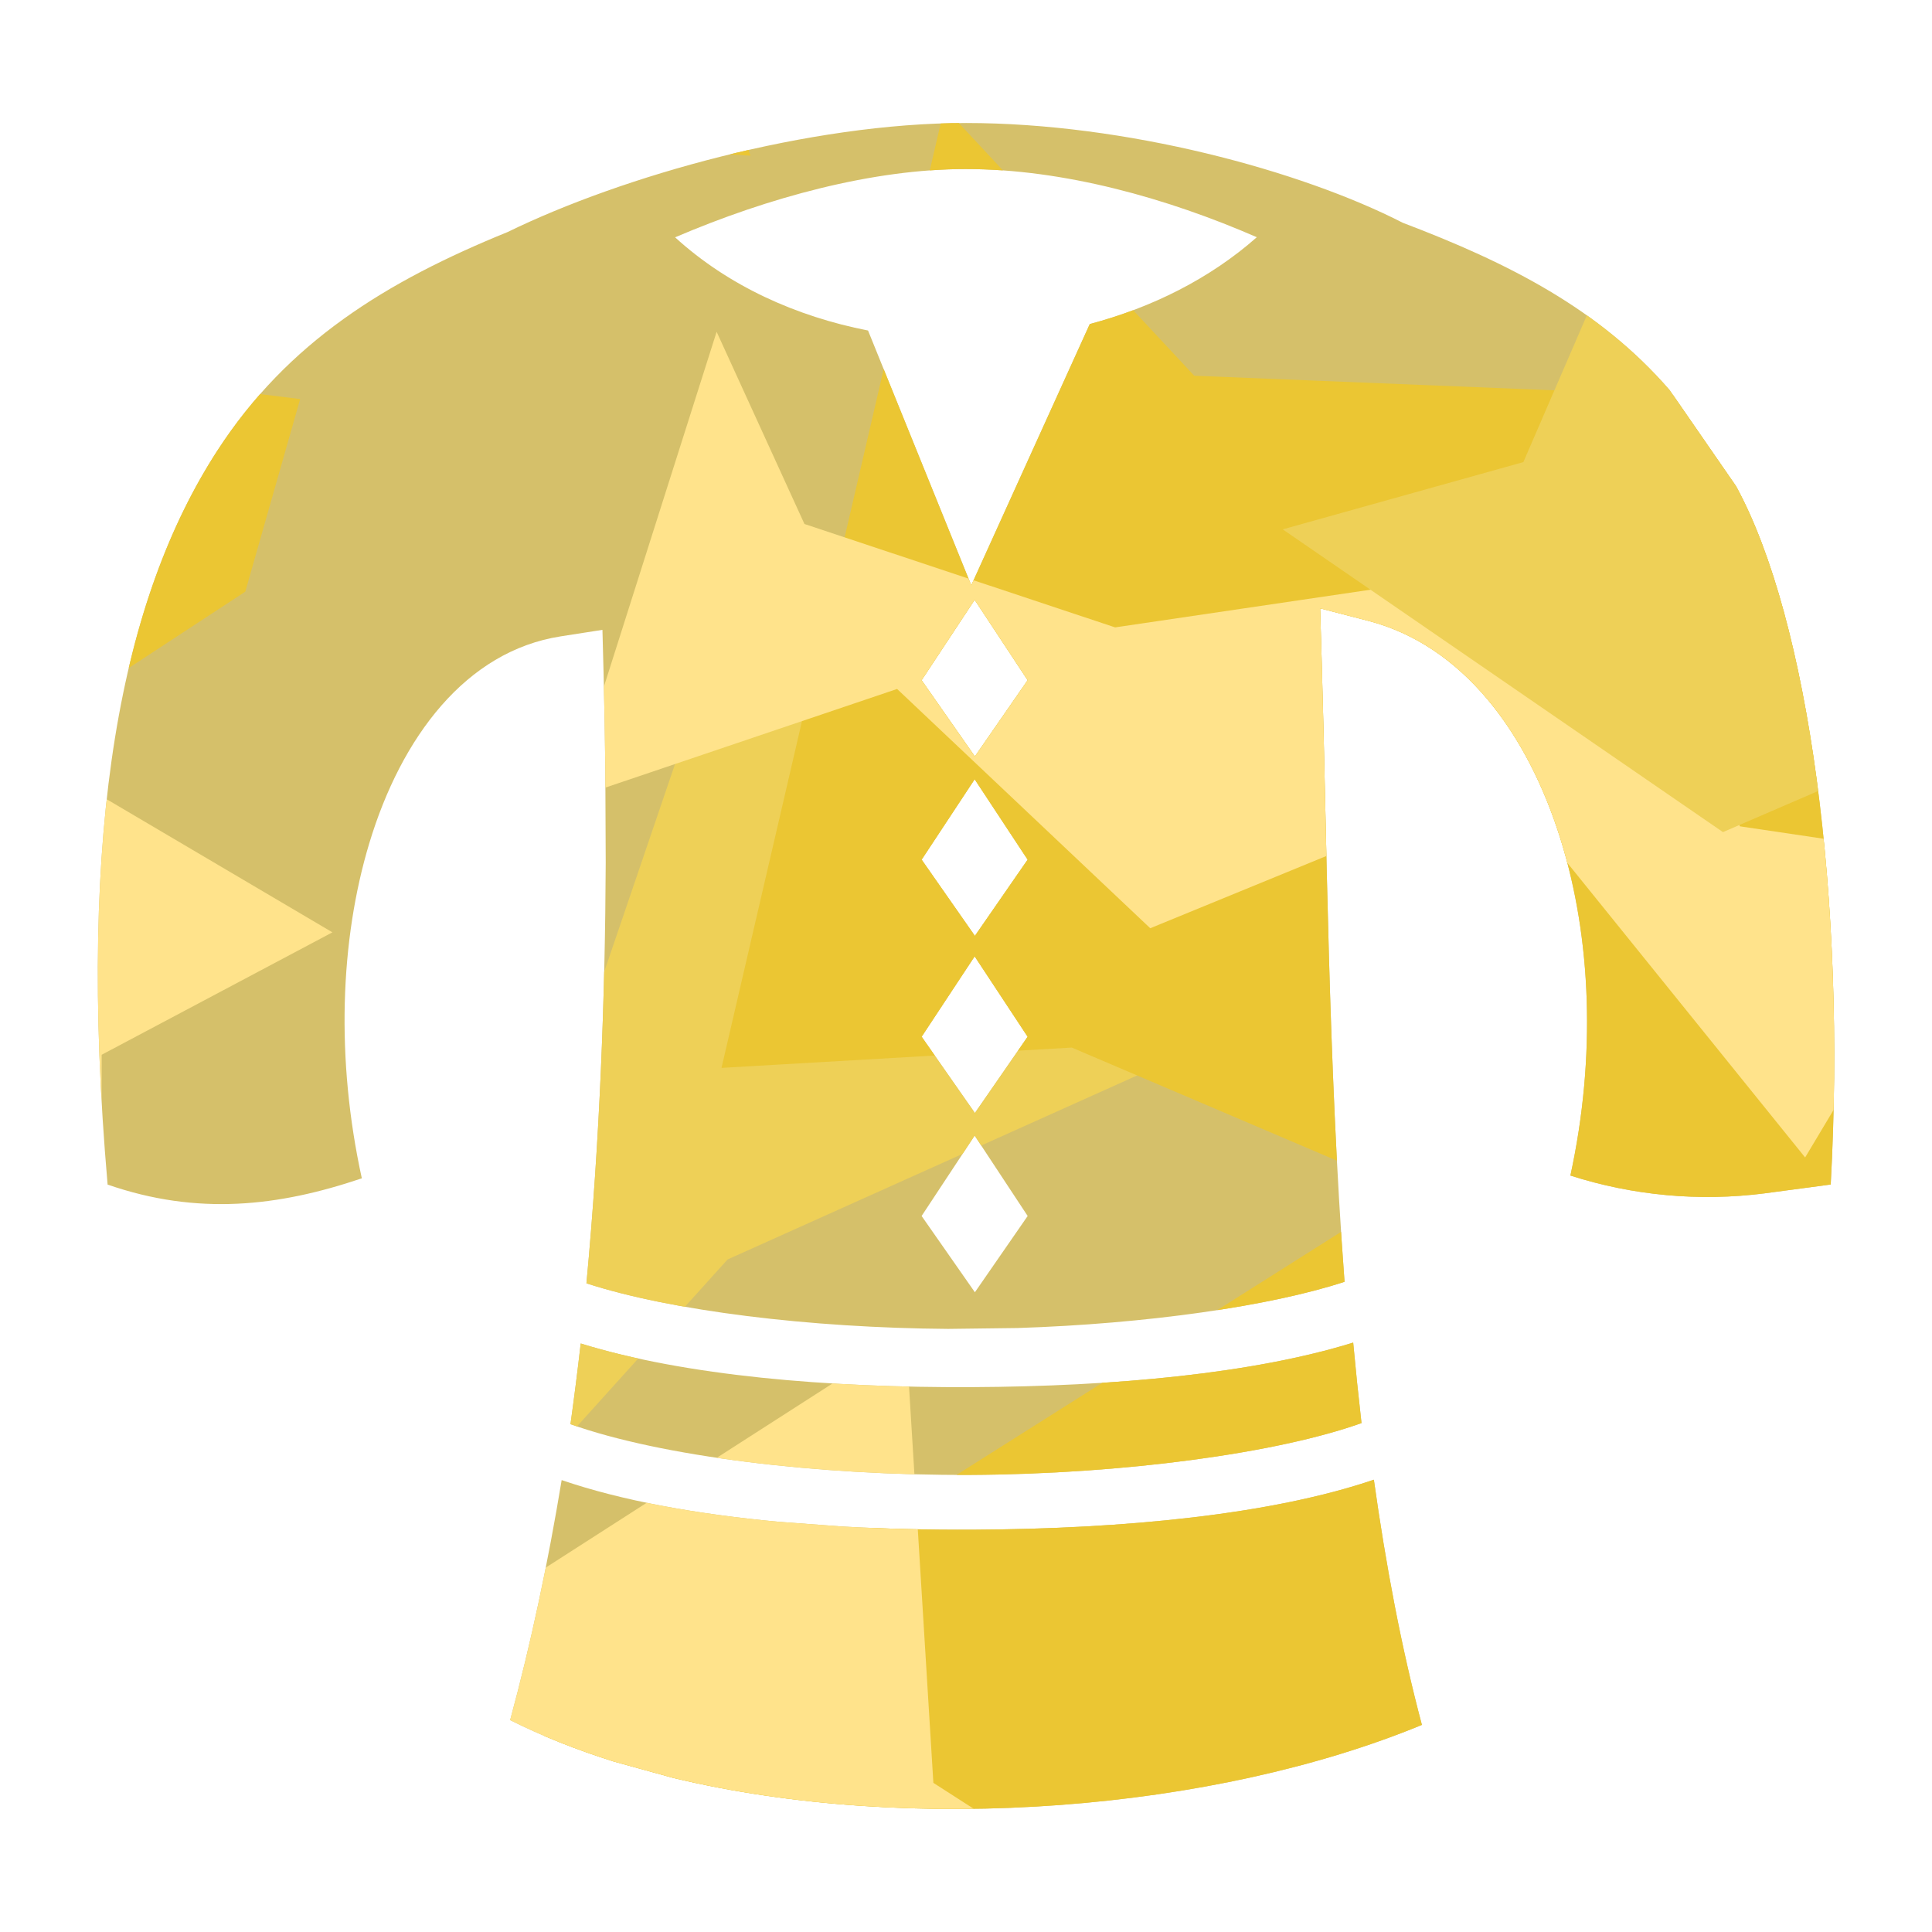 <?xml version="1.0" encoding="UTF-8" standalone="no"?>
<svg
   width="128"
   height="128"
   version="1.1"
   id="svg4"
   xml:space="preserve"
   xmlns="http://www.w3.org/2000/svg"
   xmlns:svg="http://www.w3.org/2000/svg"><defs
     id="defs8"><clipPath
       clipPathUnits="userSpaceOnUse"
       id="clipPath1672"><circle
         r="66.5"
         cy="331.614"
         cx="-206.721"
         id="circle1674"
         style="fill:#000000;fill-opacity:1;stroke:none;stroke-width:28.5;stroke-linecap:round;stroke-linejoin:miter;stroke-miterlimit:4;stroke-dasharray:none;stroke-opacity:1" /></clipPath><clipPath
       clipPathUnits="userSpaceOnUse"
       id="clipPath878"><path
         d="m -246.207,371.111 c 7.34,7.34 18.612,13.626 26.57,16.359 7.993,3.374 15.463,5.158 23.873,3.355 11.312,-2.427 24.081,-10.88 39.498,-29.237 -2.753,-5.681 -6.988,-9.039 -12.203,-11.616 -4.354,6.796 -10.123,12.171 -16.051,15.35 -6.484,3.478 -13.524,4.468 -18.651,0.725 l -2.264,-1.653 1.93,-2.034 c 1.406,-1.483 2.885,-3.012 4.397,-4.562 l 4.444,-4.482 c 6.247,-6.195 13.2,-12.66 20.592,-18.786 -2.691,-5.281 -8.381,-12.558 -14.81,-19.08 l -3.292,-3.21 c -6.226,-5.837 -12.863,-10.814 -17.485,-13.154 -9.586,11.132 -19.988,21.637 -28.153,30.302 l -2.253,2.39 -1.666,-2.831 c -3.268,-5.554 -2.244,-12.676 1.235,-19.281 3.175,-6.032 8.497,-11.825 15.279,-16.184 a 29.764,29.764 0 0 0 -8.249,-9.919 l -3.526,-2.695 c -14.032,12.571 -25.435,27.461 -28.28,37.147 l -1.392,7.625 c -0.502,7.074 1.57,13.448 4.661,20.322 2.325,7.215 8.304,17.658 15.794,25.148 z m 2.157,-2.157 c -4.592,-4.592 -8.081,-10.827 -10.435,-16.822 4.158,0.258 8.228,1.631 11.894,3.757 l 17.792,-6.688 -7.102,16.773 c 2.706,4.021 4.457,8.639 4.673,13.405 -6.234,-2.496 -12.449,-6.051 -16.822,-10.424 z m 19.77,-20.59 1.283,-6.25 6.046,-1.1 -1.077,6.069 z m 8.406,-8.406 1.284,-6.251 6.045,-1.1 -1.077,6.069 -6.252,1.282 z m 8.296,-8.296 1.283,-6.25 6.046,-1.101 -1.078,6.07 z m 8.398,-8.398 1.283,-6.25 6.046,-1.101 -1.077,6.069 -6.252,1.282 z m -8.036,-27.431 c 6.127,3.221 13.248,9.137 19.96,15.787 6.749,6.686 12.884,13.936 16.271,20.36 1.407,-1.117 2.828,-2.22 4.26,-3.301 -2.712,-5.728 -9.149,-13.968 -16.36,-21.112 -7.208,-7.137 -15.414,-13.372 -20.75,-15.895 a 241.302,241.302 0 0 1 -3.381,4.161 z m 5.457,-7.392 c 6.428,3.164 13.997,9.384 21.1,16.419 2.086,2.065 4.111,4.185 6.018,6.319 l 2.766,3.212 c 3.435,4.142 6.311,8.265 8.182,12.082 4.474,-3.205 9.045,-6.189 13.658,-8.832 -0.747,-2.246 -1.727,-4.51 -2.901,-6.766 l -2.032,-3.582 c -8.517,-13.898 -23.846,-26.896 -37.557,-32.589 -2.641,4.557 -5.786,9.162 -9.235,13.736 z"
         fill="#ffffff"
         id="path880" /></clipPath></defs><g
     id="g1643"
     clip-path="url(#clipPath878)"
     transform="rotate(135,-15.935,253.875)"><rect
       y="229.703"
       x="-343.347"
       height="253.025"
       width="246.839"
       id="rect1630"
       style="fill:#d5c06a;fill-opacity:1;stroke:none;stroke-width:0.816;stroke-opacity:1" /><g
       id="g1628"><path
         id="path1599"
         d="m -170.201,338.805 -43.45,21.359 -2.86,-24.703 4.908,-17.75 29.802,11.325 54.643,-2.812 -11.722,51.504 -15.851,-30.761 z"
         style="fill:#eed057;fill-opacity:1;stroke:none;stroke-opacity:1" /><path
         style="fill:#ebc633;fill-opacity:1;stroke:none;stroke-opacity:1"
         d="m -190.493,338.295 -55.429,34.549 0.858,-24.269 -53.041,-57.524 133.334,-32.592 33.108,61.206 -85.186,-19.209 8.994,22.38 z"
         id="path1601" /><path
         style="fill:#ffe38b;fill-opacity:1;stroke:none;stroke-opacity:1"
         d="m -229.569,340.491 -29.491,-21.906 9.544,-16.679 -9.654,-13.017 22.109,-5.555 -3.378,31.663 23.319,9.755 0.65,23.069 20.644,10.211 -28.922,14.976 4.89,-13.119 z"
         id="path1603" /><path
         id="path1605"
         d="m -105.847,301.768 -28.543,26.684 -52.166,-11.374 19.633,-22.203 -5.744,-26.354 z"
         style="fill:#ffe38b;fill-opacity:1;stroke:none;stroke-opacity:1" /><path
         style="fill:#eed057;fill-opacity:1;stroke:none;stroke-opacity:1"
         d="m -210.834,257.586 -6.89,27.34 -82.131,-27.34 44.51,-20.56 z"
         id="path1607" /><path
         id="path1609"
         d="m -248.454,302.425 6.441,34.807 -14.424,-8.122 -43.635,17.279 8.64,-61.024 z"
         style="fill:#eed057;fill-opacity:1;stroke:none;stroke-opacity:1" /><path
         style="fill:#ffe38b;fill-opacity:1;stroke:none;stroke-opacity:1"
         d="m -178.615,362.873 16.547,5.075 24.514,-24.429 2.011,33.822 -19.606,17.76 -24.874,19.988 -16.774,-17.32 23.196,-15.474 z"
         id="path1611" /><path
         style="fill:#ebc633;fill-opacity:1;stroke:none;stroke-opacity:1"
         d="m -166.871,387.836 -25.591,13.889 -9.624,-12.358 11.592,-6.452 z"
         id="ellipse1613" /><path
         style="fill:#ebc633;fill-opacity:1;stroke:none;stroke-opacity:1"
         d="m -234.582,379.673 25.843,29.307 -28.431,59.676 -19.257,-45.089 z"
         id="path1615" /></g></g></svg>
